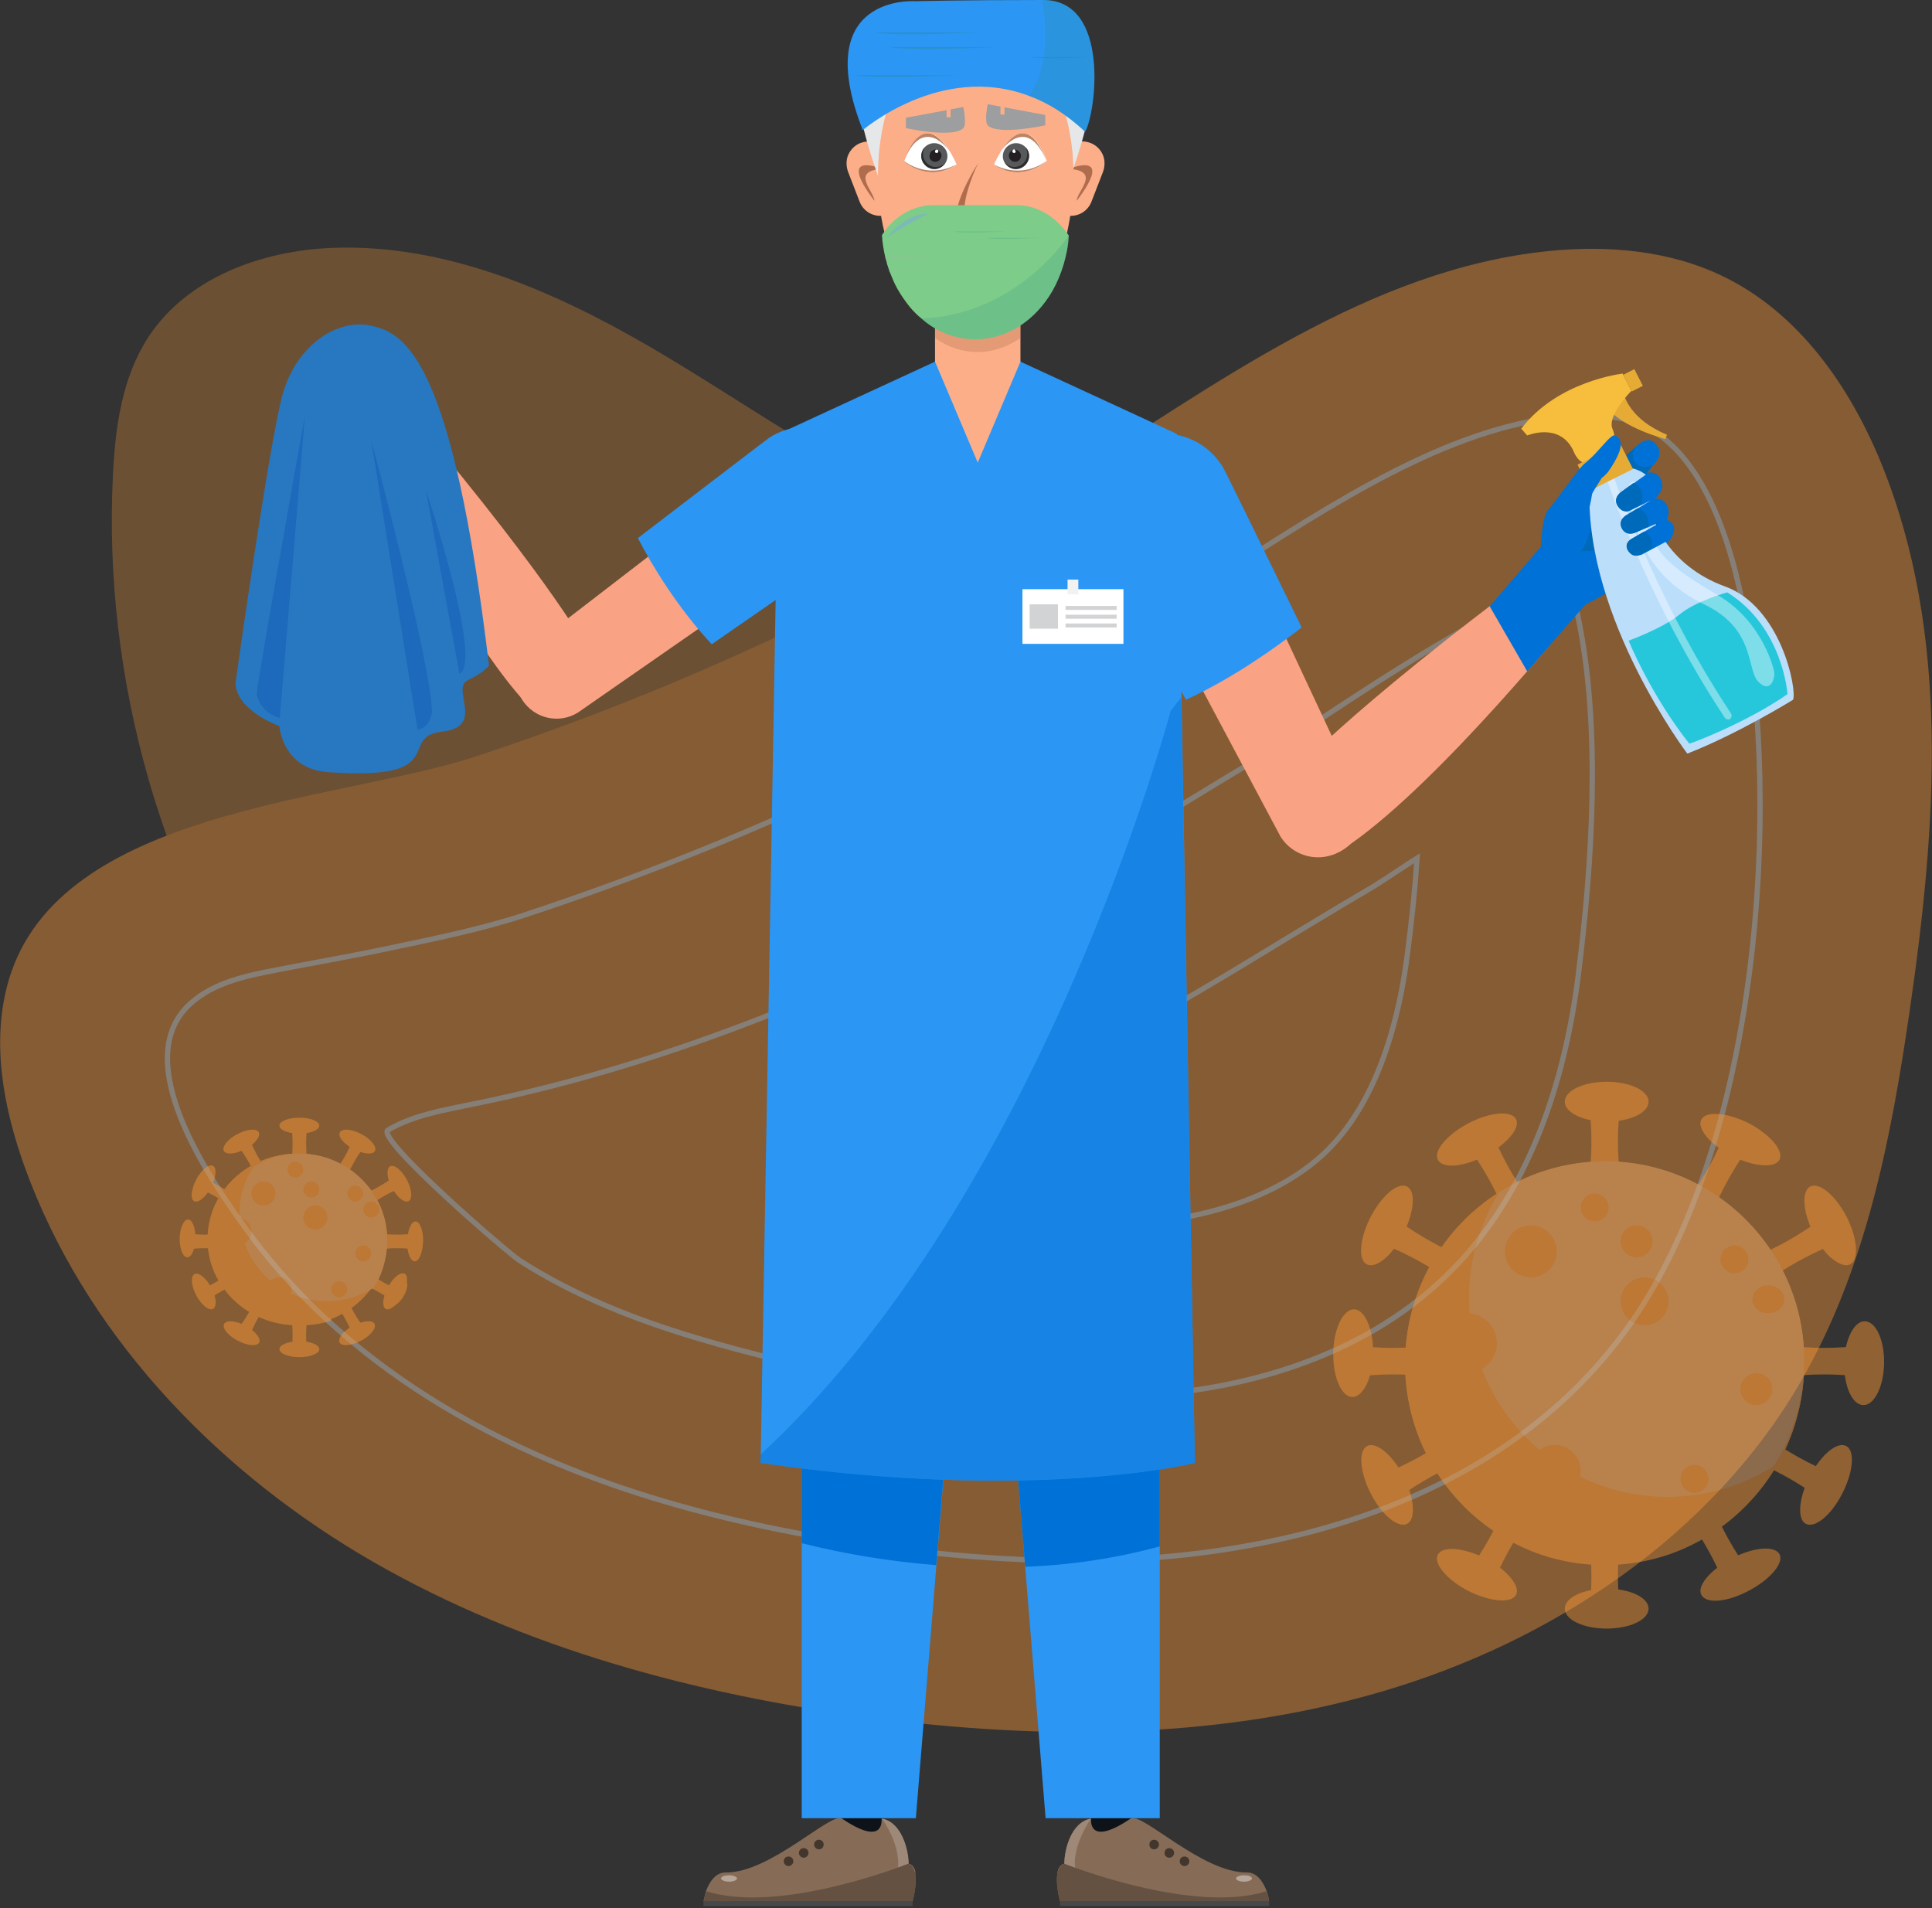 <?xml version="1.0" encoding="utf-8"?>
<!-- Generator: Adobe Illustrator 22.1.0, SVG Export Plug-In . SVG Version: 6.00 Build 0)  -->
<svg version="1.1" id="Layer_1" xmlns="http://www.w3.org/2000/svg" xmlns:xlink="http://www.w3.org/1999/xlink" x="0px" y="0px"
	 viewBox="0 0 484 478" style="enable-background:new 0 0 484 478;" xml:space="preserve">
<rect x="0" y="0" width="484" height="478" fill="#333333" stroke="none"/>
<style type="text/css">
	.st0{opacity:0.4;}
	.st1{opacity:0.7;fill:#FE9933;enable-background:new    ;}
	.st2{fill:#FF9835;}
	.st3{fill:none;stroke:#FFF0DE;stroke-width:1.33;}
	.st4{fill:#0E131A;}
	.st5{fill:#866C57;}
	.st6{fill:#9E8979;}
	.st7{fill:#474849;}
	.st8{fill:#655141;}
	.st9{fill:#43362C;}
	.st10{fill:#B6A79A;}
	.st11{fill:#2B96F4;}
	.st12{fill:#0071D6;}
	.st13{opacity:0.49;fill:#0071D6;enable-background:new    ;}
	.st14{fill:#FFFFFF;}
	.st15{fill:#D1D3D4;}
	.st16{fill:#F1F2F2;}
	.st17{fill:#FCAE88;}
	.st18{opacity:0.32;fill:#B06D4D;enable-background:new    ;}
	.st19{fill:#720711;}
	.st20{fill:#B06D4D;}
	.st21{fill:#E6E7E8;}
	.st22{fill:#9D9E9F;}
	.st23{opacity:0.3;fill:#B06D4D;enable-background:new    ;}
	.st24{fill:#7DCC89;}
	.st25{opacity:0.18;fill:#268B85;enable-background:new    ;}
	.st26{fill:#7DB9B6;}
	.st27{opacity:0.18;fill:#B5B6B6;enable-background:new    ;}
	.st28{opacity:0.34;fill:#268B85;enable-background:new    ;}
	.st29{opacity:0.19;fill:#268B85;enable-background:new    ;}
	.st30{fill:#BD8366;}
	.st31{fill:#58595B;}
	.st32{fill:#2C2D2E;}
	.st33{fill:#231F20;}
	.st34{fill:#FAA284;}
	.st35{fill:#006ABA;}
	.st36{fill:#BBDEFB;}
	.st37{fill:#E5AB35;}
	.st38{fill:#26C7DB;}
	.st39{fill:#F7BD3C;}
	.st40{opacity:0.4;fill:#FFFFFF;enable-background:new    ;}
	.st41{fill:#2778C1;}
	.st42{fill:#1D69BC;}
	.st43{opacity:0.45;}
	.st44{fill:#FE9933;}
	.st45{fill:#F9AF6B;}
</style>
<title>Group 38</title>
<desc>Created with Sketch.</desc>
<g id="Group-15" transform="translate(0, 62)">
	<g id="Group-23-Copy" class="st0">
		<g id="Group-12">
			<path id="Fill-1" class="st1" d="M28.3,56.8c0.6-12,2.3-24.3,8.9-34.4c9.7-14.8,28.3-21.6,46-22.3c28-1.1,55,10.5,79.3,24.6
				c24.2,14.1,47,30.9,72.8,42C282.6,87,335.7,86.4,387,90.4c16.9,1.3,34.9,3.6,48,14.4c10.9,9,16.9,22.9,19,36.8
				c5.7,36.8-13,74.4-41.3,98.6s-64.8,36.7-101.4,44c-40.7,8-83.1,10.1-123.4,0.2c-75.5-18.6-129.6-78-150.7-151.2
				C30.1,108.4,27,82.5,28.3,56.8"/>
			<g id="Group-5">
				<g id="Clip-4">
				</g>
				<path id="Fill-3" class="st2" d="M266.1,58.5c38.4-24.1,76.7-53,121.8-57.6c14.8-1.5,30.3-0.2,43.7,6.3
					c18.9,9.1,31.8,27.5,39.7,46.9c17.4,42.7,13.8,90.8,7.2,136.5c-4.7,32.5-11,65.5-27.6,93.9c-22.4,38.4-62.1,64.8-104.8,77.3
					s-88.3,12.1-132.4,5.9c-43.2-6.1-86.2-18.1-123.6-40.4c-37.4-22.4-69.1-56-83.9-96.9c-5.4-15-8.5-31.6-4-46.9
					c12.7-43,82.3-44.6,117-56C170.7,110.5,220.2,87.3,266.1,58.5"/>
			</g>
			<path id="Stroke-6" class="st3" d="M269.3,329c-15.7,0-32.7-1.3-50.6-3.8C175,319,139.8,307.6,111,290.3
				c-18.6-11.2-35.5-25.6-48.4-43.1c-9.6-13.1-31.4-44.1-14.3-58.3c5.1-4.3,11.9-6.1,18.4-7.4c10.1-2,20.1-3.7,30.1-5.8
				c12.4-2.6,24.1-5,34.7-8.5c54.9-18.1,107.5-42.8,156.2-73.4c5.8-3.7,11.6-7.4,17.3-11.1c29.7-19.2,57.8-37.4,86.2-40.3
				c2.2-0.2,4.4-0.3,6.5-0.3c5.8,0,10.7,0.9,14.2,2.6c16.5,8,23.1,34.1,25.7,50.5c8.5,52.7,1.7,134.5-32,178.3
				C373.9,314.9,319.3,329,269.3,329z"/>
			<path id="Stroke-8" class="st3" d="M270.5,288c-32.2-0.1-66.5-5.9-96.6-15c-15.3-4.6-30.3-10.6-43.7-19.2
				c-3.1-2-36.3-30.7-33-32.7c6.3-3.7,13.6-4.9,20.8-6.4c51.4-10.3,100-31.1,145.7-56.1c19.4-10.7,38.2-22.8,57.2-34
				c8.1-4.8,63.9-44.2,71.7-37.8c1.8,1.4,2.4,3.9,2.8,6.1c5.7,27.7,3.5,61.3,0,89.3c-3.4,27.3-12.6,55-32.1,74.4
				c-19.9,20-48.6,29.2-76.8,31C281.3,287.9,276,288,270.5,288z"/>
			<path id="Stroke-10" class="st3" d="M270,245c-22.5,0-47.6-3.4-72-9.7c27.6-10.3,56-23.4,85.6-39.5c13.5-7.3,26.4-15.2,38.9-22.8
				c6.8-4.1,13.2-8,19.7-11.8c2.3-1.3,5-3.1,10.3-6.6c0.9-0.6,1.7-1.1,2.5-1.6c-0.5,7.5-1.3,15.4-2.4,23.8
				c-1.9,15.3-6.9,36.3-20,49.3c-10.7,10.6-28.2,17.2-49.4,18.5c-4.1,0.3-8.5,0.4-13,0.4L270,245z"/>
		</g>
	</g>
	<path id="Path-7" class="st3" d="M0,0"/>
</g>
<g id="dis-29" transform="translate(59, 0)">
	<g id="doctor" transform="translate(117.04, 0)">
		<polygon id="Path" class="st4" points="108.1,465.7 109,444.3 97.4,444.3 96.5,465.7 		"/>
		<path id="Path_1_" class="st5" d="M141.9,476.3H89.5c0,0-1.2-4.4-0.6-7.2c0.2-1.1,0.7-1.9,1.7-2.2c0-3.4,1.6-10.4,6.7-11.3l0,0
			c0,0.2-0.9,7.3,9.9,0c2.7-1.8,18,13.7,29.2,13.5c2.6,0,4.1,2.6,4.9,4.7C141.6,474.6,141.8,475.5,141.9,476.3L141.9,476.3z"/>
		<path id="Path_2_" class="st6" d="M97.3,455.6c-0.2,0.2-5.9,8.3-3.5,14.5c-1.7,0-3.3-0.4-4.9-1c0.2-1.1,0.7-1.9,1.7-2.2
			C90.6,463.6,92.2,456.5,97.3,455.6L97.3,455.6z"/>
		<rect id="Rectangle" x="89.5" y="476.3" class="st7" width="52.4" height="1.2"/>
		<path id="Path_3_" class="st8" d="M141.9,476.3H89.5c0,0-2.3-8.5,1.1-9.4c0,0,32,12.8,50.6,6.9
			C141.5,474.6,141.8,475.5,141.9,476.3L141.9,476.3z"/>
		<path id="Path_4_" class="st9" d="M114.3,462.1c0,0.6-0.5,1.2-1.2,1.2s-1.2-0.5-1.2-1.2s0.5-1.2,1.2-1.2S114.3,461.5,114.3,462.1
			L114.3,462.1z"/>
		<path id="Path_5_" class="st9" d="M118.1,464.2c0,0.6-0.5,1.2-1.2,1.2s-1.2-0.5-1.2-1.2s0.5-1.2,1.2-1.2S118.1,463.6,118.1,464.2
			L118.1,464.2z"/>
		<path id="Path_6_" class="st9" d="M121.9,466.3c0,0.6-0.5,1.2-1.2,1.2c-0.6,0-1.2-0.5-1.2-1.2s0.5-1.2,1.2-1.2
			C121.4,465.1,121.9,465.6,121.9,466.3L121.9,466.3z"/>
		<path id="Path_7_" class="st10" d="M137.6,470.6c0,0.4-0.9,0.8-2,0.8s-2-0.4-2-0.8s0.9-0.8,2-0.8
			C136.7,469.8,137.6,470.1,137.6,470.6z"/>
		<polygon id="Path_8_" class="st4" points="34.1,465.7 33.2,444.3 44.8,444.3 45.7,465.7 		"/>
		<path id="Path_9_" class="st5" d="M0.2,476.3h52.4c0,0,1.2-4.4,0.6-7.2c-0.2-1.1-0.7-1.9-1.7-2.2c0-3.4-1.6-10.4-6.7-11.3l0,0
			c0,0.2,0.9,7.3-9.9,0c-2.7-1.8-18,13.7-29.2,13.5c-2.6,0-4.1,2.6-4.9,4.7C0.6,474.6,0.4,475.5,0.2,476.3L0.2,476.3z"/>
		<path id="Path_10_" class="st6" d="M44.9,455.6c0.2,0.2,5.9,8.3,3.5,14.5c1.7,0,3.3-0.4,4.9-1c-0.2-1.1-0.7-1.9-1.7-2.2
			C51.6,463.6,49.9,456.5,44.9,455.6L44.9,455.6z"/>
		<rect id="Rectangle_1_" x="0.2" y="476.3" class="st7" width="52.4" height="1.2"/>
		<path id="Path_11_" class="st8" d="M0.2,476.3h52.4c0,0,2.3-8.5-1.1-9.4c0,0-32,12.8-50.6,6.9C0.6,474.6,0.4,475.5,0.2,476.3
			L0.2,476.3z"/>
		<path id="Path_12_" class="st9" d="M27.9,462.1c0,0.6,0.5,1.2,1.2,1.2s1.2-0.5,1.2-1.2s-0.5-1.2-1.2-1.2S27.9,461.5,27.9,462.1z"
			/>
		<path id="Path_13_" class="st9" d="M24.1,464.2c0,0.6,0.5,1.2,1.2,1.2c0.6,0,1.2-0.5,1.2-1.2S26,463,25.3,463
			c-0.3,0-0.6,0.1-0.8,0.3C24.2,463.6,24.1,463.9,24.1,464.2L24.1,464.2z"/>
		<path id="Path_14_" class="st9" d="M20.3,466.3c0,0.6,0.5,1.2,1.2,1.2c0.6,0,1.2-0.5,1.2-1.2s-0.5-1.2-1.2-1.2
			C20.8,465.1,20.3,465.6,20.3,466.3L20.3,466.3z"/>
		<path id="Path_15_" class="st10" d="M4.6,470.6c0,0.4,0.9,0.8,2,0.8s2-0.4,2-0.8s-0.9-0.8-2-0.8S4.6,470.1,4.6,470.6z"/>
		<polygon id="Path_16_" class="st11" points="85.9,455.5 114.5,455.5 114.5,238.8 95.5,238.7 95.5,238.6 41.7,238.6 41.7,238.7 
			24.8,238.8 24.8,455.5 53.4,455.5 67.5,281.8 71.8,281.8 		"/>
		<path id="Path_17_" class="st12" d="M114.5,238.8v148.6c-11,3-22.3,4.7-33.7,5.1l-9-110.7h-4.3l-9,110.3
			c-11.4-0.9-22.6-2.7-33.7-5.5V238.8l16.9-0.1v-0.1h53.8v0.1L114.5,238.8z"/>
		<path id="Path_18_" class="st11" d="M118.8,108.7L79.6,90.6H58.2L19,108.7l-4.5,257.8c68.7,10,108.8,0,108.8,0L118.8,108.7z"/>
		<path id="Path_19_" class="st13" d="M123.3,366.5c0,0-40.1,10-108.8,0v-2.1c70.7-65.3,102.7-186.2,102.7-186.2s1.1-1.5,2.7-3.5
			L123.3,366.5z"/>
		<rect id="Rectangle_2_" x="80.1" y="147.6" class="st14" width="25.3" height="13.7"/>
		<rect id="Rectangle_3_" x="81.9" y="151.4" class="st15" width="7.1" height="6.1"/>
		<rect id="Rectangle_4_" x="90.9" y="151.8" class="st15" width="12.8" height="1"/>
		<rect id="Rectangle_5_" x="90.9" y="154" class="st15" width="12.8" height="1"/>
		<rect id="Rectangle_6_" x="90.9" y="156.2" class="st15" width="12.8" height="1"/>
		<rect id="Rectangle_7_" x="91.4" y="145.2" class="st16" width="2.7" height="3.7"/>
		<polygon id="Path_20_" class="st17" points="58.2,90.6 79.6,90.6 68.9,115.9 		"/>
		<rect id="Rectangle_8_" x="58.2" y="73.8" class="st17" width="21.4" height="16.9"/>
		<path id="Path_21_" class="st18" d="M79.6,73.8v10.9c-3.3,2.2-6.9,3.5-10.7,3.5c-3.8,0-7.4-1.2-10.7-3.5V73.8H79.6z"/>
		<path id="Path_22_" class="st19" d="M68.3,73.7c-5.3,0-9.6-4.3-9.6-9.6h19.2C77.9,69.4,73.6,73.7,68.3,73.7L68.3,73.7z"/>
		<path id="Path_23_" class="st16" d="M77.9,64.1c0,0-1.2,2.4-1.9,2.8c-3.3,1.8-11.8,1.7-15.2,0c-0.8-0.4-2.1-2.8-2.1-2.8H77.9z"/>
		<path id="Path_24_" class="st17" d="M39.3,50.5c1.1,2.9,4.3,4.3,7.2,3.2l0,0c1.4-0.5,2.5-1.6,3.1-2.9c0.6-1.3,0.6-2.9,0.1-4.3
			L46.8,39c-0.5-1.4-1.6-2.5-2.9-3.1c-1.3-0.6-2.9-0.6-4.3-0.1l0,0c-1.4,0.5-2.5,1.6-3.1,2.9c-0.6,1.3-0.6,2.9-0.1,4.3L39.3,50.5z"
			/>
		<path id="Path_25_" class="st20" d="M44.9,42.3c0,0-11.7-4.9-1.9,8C43,47.9,36.9,42.9,44.9,42.3z"/>
		<path id="Path_26_" class="st17" d="M97.4,50.5c-1.1,2.9-4.3,4.3-7.2,3.2l0,0c-2.9-1.1-4.3-4.3-3.2-7.2l2.9-7.5
			c1.1-2.9,4.3-4.3,7.2-3.2l0,0c1.4,0.5,2.5,1.6,3.1,2.9c0.6,1.3,0.6,2.9,0.1,4.3L97.4,50.5z"/>
		<path id="Path_27_" class="st20" d="M91.8,42.3c0,0,11.7-4.9,1.9,8C93.7,47.9,99.9,42.9,91.8,42.3z"/>
		<path id="Path_28_" class="st21" d="M52.3,10.9c0,0-11.2,1.5-12.9,4.4c-3.8,6.3,4.6,29,4.6,29L52.3,10.9z"/>
		<path id="Path_29_" class="st21" d="M92.8,42.4c0,0,7-19.7,4.5-25.7c-2.1-5-17.8-12.2-17.8-12.2l-8.3,11L92.8,42.4z"/>
		<path id="Path_30_" class="st17" d="M43.9,44.2c0,4.7,0.5,9.4,1.6,13.9l0,0c0.2,1,0.5,2.1,0.8,3.1c0.2,0.8,0.5,1.7,0.8,2.5
			c4.2,12.1,12.2,20.2,21.3,20.2c9,0,16.8-7.9,21.1-19.6c0.4-1,0.7-2,1-3.1c0.3-1,0.6-2,0.8-3l0,0c1-4.6,1.6-9.2,1.6-13.9
			c0-1.8-0.1-3.5-0.2-5.3c0-0.1,0-0.2,0-0.2c-1.8-19.4-12-34.2-24.3-34.2S45.7,19.5,44.1,39C44,40.7,43.9,42.4,43.9,44.2z"/>
		<path id="Path_31_" class="st15" d="M89.1,65.2c-4.3,11.2-12,18.7-20.7,18.7c-8.9,0-16.7-7.8-21-19.3
			C55.6,61.8,71.3,58.6,89.1,65.2z"/>
		<path id="Path_32_" class="st22" d="M61.1,27.6v1.8h1v-2l3.2-0.6c0,0,0.9,4.3,0,5.3c-2.6,2.6-14.4,0-14.4,0v-2.6L61.1,27.6z"/>
		<path id="Path_33_" class="st22" d="M75.6,26.9v1.8h-1v-2l-3.2-0.6c0,0-0.9,4.3,0,5.3c2.6,2.6,14.4,0,14.4,0v-2.6L75.6,26.9z"/>
		<path id="Path_34_" class="st17" d="M69,40.9c0,0,1.5,10.3,2.5,17.6C55.1,62.3,68.7,41.3,69,40.9L69,40.9z"/>
		<path id="Path_35_" class="st20" d="M71.5,58.5c-16.4,3.8-2.8-17.2-2.5-17.6C68.8,41.3,59.8,59.6,71.5,58.5z"/>
		<path id="Path_36_" class="st15" d="M86.7,15.4c-0.7,0.5-2.6,0.9-5.1,1.2h-0.3c-3.5,0.4-8.3,0.5-13,0.5H68c-5.3,0-10.5,0-13.9-0.1
			h-0.3c-2.2-0.1-3.5-0.1-3.5-0.1l-4-4.8c0,0-2.9-12.8,12.5-10.9c0.8,0.1,1.5,0.2,2.3,0.2l1,0.1c4.4,0.4,8.6,0.7,12.5,1l0.9,0.1
			C79.4,3,82.9,3.4,86,4.2l0.4,0.1c3.2,0.9,5.7,2.2,7.4,4.3C96,11.4,90.4,12.7,86.7,15.4z"/>
		<path id="Path_37_" class="st22" d="M86.3,4.3c-0.3,0.2-0.5,0.4-0.7,0.6c-3.5,3-4,8.4-4,11.7h-0.3c0-3.3,0.5-8.8,4.1-11.9
			c0.2-0.2,0.4-0.3,0.6-0.4L86.3,4.3z"/>
		<path id="Path_38_" class="st22" d="M75.4,2.5C73,3.2,71.2,4.4,69.9,6c-2.4,3.3-2.2,7.8-1.6,11.1H68c-0.6-3.3-0.8-7.9,1.7-11.2
			c1.2-1.6,3-2.8,4.9-3.4L75.4,2.5z"/>
		<path id="Path_39_" class="st22" d="M62,1.4c-2.9,0.6-5.1,1.8-6.5,3.7C52.8,8.7,53.3,13.8,54,17h-0.3c-0.7-3.3-1.2-8.4,1.5-12
			c1.3-1.8,3.2-3,5.8-3.6L62,1.4z"/>
		<path id="Path_40_" class="st23" d="M91.2,58.2c-0.2,1-0.5,2.1-0.8,3c-0.3,1.1-0.6,2.1-1,3.1c-4.2,11.7-12.1,19.6-21,19.6
			c-1.4,0-2.7-0.2-4-0.5C85.3,81,91.1,58.9,91.2,58.2z"/>
		<path id="Path_41_" class="st17" d="M91.2,58.1L91.2,58.1C91.2,58.2,91.2,58.2,91.2,58.1z"/>
		<path id="Path_42_" class="st24" d="M91.7,59c-0.1,2.5-0.6,4.9-1.3,7.3c-0.7,2.3-1.6,4.5-2.8,6.6C83.4,80.2,76.3,85,68.3,85
			c-1,0-1.9-0.1-2.9-0.2l0,0c-3.9-0.6-7.6-2.3-10.6-5c-1.1-0.9-2.1-1.9-3-3c-1.1-1.4-2.1-2.8-3-4.4c-0.8-1.4-1.4-2.9-2-4.4
			c0-0.1-0.1-0.2-0.1-0.3c-0.2-0.5-0.3-1-0.5-1.5c-0.1-0.4-0.2-0.8-0.3-1.2c-0.1-0.2-0.1-0.5-0.2-0.7c-0.4-1.8-0.7-3.6-0.8-5.4
			c0.4-0.6,0.8-1.1,1.2-1.7c3-3.6,7.2-5.8,11.7-5.8h20.8C83.9,51.4,88.6,54.4,91.7,59z"/>
		<path id="Path_43_" class="st25" d="M91.7,59c-0.1,2.5-0.6,4.9-1.3,7.3c-0.7,2.3-1.6,4.5-2.8,6.6C83.4,80.2,76.3,85,68.3,85
			c-1,0-1.9-0.1-2.9-0.2l0,0c-3.9-0.6-7.6-2.3-10.6-5C78.8,78.9,91.7,59,91.7,59z"/>
		<path id="Path_44_" class="st26" d="M46.1,59.5c0,0,5.2-6.5,10.3-5.8C53.6,54.6,46.1,59.5,46.1,59.5z"/>
		<path id="Path_45_" class="st25" d="M63.2,58C63,57.9,76,58,76,58S64.3,58.6,63.2,58z"/>
		<path id="Path_46_" class="st25" d="M71.4,59.6c-0.2-0.1,12.8,0,12.8,0S72.5,60.2,71.4,59.6z"/>
		<path id="Path_47_" class="st27" d="M63.2,64.4c0,0-8.9,0.5-17.4,0.6c-0.1-0.2-0.1-0.5-0.2-0.7C54.2,64.4,63.2,64.4,63.2,64.4z"/>
		<path id="Path_48_" class="st27" d="M52.8,67.8c0,0-2.6,0.1-6.1,0.3c0-0.1-0.1-0.2-0.1-0.3H52.8z"/>
		<path id="Path_49_" class="st11" d="M95.8,33c-4.7-4.4-9.4-7.3-14.1-9c-22-8.3-41.6,8.6-41.6,8.6C26.7-1.6,53.2,0.3,53.2,0.3
			S64.8,0,85,0h0.3C102.2,0,98.5,28.4,95.8,33z"/>
		<path id="Path_50_" class="st28" d="M43,8.1h26.4C69.4,8.1,48.6,9.2,43,8.1z"/>
		<path id="Path_51_" class="st28" d="M46.9,11.8h26.4C73.3,11.8,52.4,12.9,46.9,11.8z"/>
		<path id="Path_52_" class="st28" d="M38,18.8h26.4C64.4,18.8,43.5,19.9,38,18.8z"/>
		<path id="Path_53_" class="st28" d="M81.9,14.3h14.6C96.5,14.3,85,14.9,81.9,14.3z"/>
		<path id="Path_54_" class="st29" d="M95.8,33c-4.7-4.4-9.4-7.3-14.1-9c5-6.9,4.6-16.8,3.3-24h0.3C102.2,0,98.5,28.4,95.8,33z"/>
		<path id="Path_55_" class="st14" d="M73,41.2c0,0,7-17,13.2-0.9C83.6,42.7,78,44.9,73,41.2z"/>
		<path id="Path_56_" class="st30" d="M86.1,40.3c-4.9-11.7-11.2-2.7-11.2-2.7C77.4,33.7,81.9,29.4,86.1,40.3z"/>
		<path id="Path_57_" class="st30" d="M86.1,40.3c-2.5,2.4-8.1,4.6-13.1,0.9C77.1,43.5,82.3,43.2,86.1,40.3L86.1,40.3z"/>
		<path id="Path_58_" class="st31" d="M81.7,39.6c-0.2,1.3-1.2,2.4-2.5,2.7s-2.6-0.2-3.4-1.3s-0.8-2.5-0.1-3.6s2-1.7,3.3-1.5
			C80.8,36.2,82,37.8,81.7,39.6L81.7,39.6z"/>
		<path id="Path_59_" class="st32" d="M80.9,36.9c0.8,1.5,0.4,3.3-0.9,4.3c-1.4,1-3.2,0.8-4.3-0.5c0.6,1.1,1.8,1.7,3,1.6
			s2.3-0.9,2.8-2S81.8,37.8,80.9,36.9L80.9,36.9z"/>
		<path id="Path_60_" class="st33" d="M79.7,39.3c-0.1,0.8-0.9,1.4-1.7,1.2c-0.8-0.1-1.4-0.9-1.3-1.7s0.9-1.4,1.7-1.3
			c0.4,0.1,0.8,0.3,1,0.6C79.7,38.5,79.8,38.9,79.7,39.3L79.7,39.3z"/>
		<path id="Path_61_" class="st14" d="M78.4,38c0,0.1-0.1,0.3-0.3,0.3c-0.1,0.1-0.3,0-0.4-0.1s-0.2-0.2-0.1-0.4
			c0-0.1,0.1-0.2,0.2-0.3s0.2-0.1,0.3-0.1C78.2,37.6,78.4,37.8,78.4,38L78.4,38z"/>
		<path id="Path_62_" class="st14" d="M63.6,41.2c0,0-7-17-13.1-0.9C52.9,42.7,58.6,44.9,63.6,41.2z"/>
		<path id="Path_63_" class="st30" d="M50.4,40.3c4.9-11.7,11.2-2.7,11.2-2.7l0,0C59.1,33.7,54.6,29.4,50.4,40.3z"/>
		<path id="Path_64_" class="st30" d="M50.4,40.3c2.5,2.4,8.1,4.6,13.1,0.9C59.4,43.5,54.3,43.2,50.4,40.3z"/>
		<path id="Path_65_" class="st31" d="M54.8,39.6c0.2,1.3,1.2,2.4,2.5,2.7s2.6-0.2,3.4-1.3c0.8-1.1,0.8-2.5,0.1-3.6s-2-1.7-3.3-1.5
			C55.7,36.2,54.5,37.8,54.8,39.6z"/>
		<path id="Path_66_" class="st32" d="M55.6,36.9c-0.8,1.5-0.4,3.3,0.9,4.3c1.4,1,3.2,0.8,4.3-0.5c-0.6,1.1-1.8,1.7-3,1.6
			c-1.2-0.1-2.3-0.9-2.8-2S54.8,37.8,55.6,36.9L55.6,36.9z"/>
		<path id="Path_67_" class="st33" d="M56.8,39.3c0.1,0.8,0.9,1.4,1.7,1.2c0.8-0.1,1.4-0.9,1.3-1.7c-0.1-0.8-0.9-1.4-1.7-1.3
			c-0.4,0.1-0.8,0.3-1,0.6C56.9,38.5,56.8,38.9,56.8,39.3z"/>
		<path id="Path_68_" class="st14" d="M58.2,38c0,0.2,0.2,0.4,0.5,0.3c0.2,0,0.4-0.2,0.3-0.5c0-0.2-0.2-0.4-0.5-0.3
			C58.3,37.6,58.1,37.8,58.2,38L58.2,38z"/>
	</g>
	<path id="Path_69_" class="st34" d="M222.6,136c-2.4-4.1-2.5-9.2-0.1-13.3c2.3-4.1,6.7-6.7,11.5-6.7c4.7,0,9.2,2.5,11.6,6.5
		c0.6,1,35.5,75.7,35.5,75.7c2.8,5.3,1,11.9-4.2,15s-11.9,1.5-15.1-3.6L222.6,136z"/>
	<path id="Path_70_" class="st34" d="M278.7,212c-4.8,3.9-11.7,3.2-15.7-1.5s-3.3-12,1.3-16l0,0c0,0,12.8-15.2,62.7-52.3l9.2,11
		c0,0-33.7,42-56.8,58.2C279.3,211.5,278.7,212,278.7,212z"/>
	<path id="Path_71_" class="st11" d="M238.1,175.3l-20.6-37.4c-5.2-8.7-2.8-20.4,5.4-26.1s19.2-3.4,24.5,5.3
		c0.4,0.6,9.6,19.4,19.7,40.1C260.6,162.2,249.9,169.9,238.1,175.3z"/>
	<path id="Path_72_" class="st12" d="M326.9,142.9c0,0-0.3-11.7,1.8-15c3.7-4.2,14.9-9.5,14.9-9.5l0.1-0.1l7.4-6.6
		c0,0,2.5-2.6,4.5-0.5c2.1,2.2,0.3,4.4,0.3,4.4l-2.3,2.9c0,0,1.9-0.7,3.1,1.2c1.8,2.9-1.5,5.2-1.5,5.2s2.2-0.4,3.2,1.6
		c0.6,1.1,0.5,2.5-0.1,3.6c0,0,1.5,0.6,1.8,1.7c0.5,1.8-2,5.1-2,5.1s-7.8,8.5-19.8,14.5C338.3,151.4,326.1,156.7,326.9,142.9z"/>
	<path id="Path_73_" class="st35" d="M343.8,118.2c0,0-0.9,1.1-1.5,1.5l-2.4,3.9c0,0,0.9,10.5-3.1,14.6c0,0,9.5-1.5,14.3,4
		c0,0,5.7-3.9,7.4-6.5l-6.4,3.3c0,0-1.8,1.1-3.1-0.9c-1.3-2,1-3.1,1-3.1l8.5-4.8l-7.6,3.3c0,0-2.4,1.2-3.5-1.2
		c-0.9-2.1,1.3-3.2,1.3-3.2l6.5-4l-5.9,2.9c0,0-1.7,0.8-3-1.3s0.9-3.5,0.9-3.5l6.3-4.6l1.4-2c0,0-2.2,1.1-4-0.5
		c-1.7-1.6-0.2-4.1-0.2-4.1L343.8,118.2z"/>
	<path id="Path_74_" class="st36" d="M349.8,117.3c0,0,6.4,1.2,4.9,6.6c-1.4,5.4,4.3,17.9,18.4,23s18.1,25.8,17.1,28.4
		c0,0-13.7,8.5-26.5,13.5c0,0-25.5-33.7-24.5-66.1C339.2,122.7,343.8,119.1,349.8,117.3z"/>
	
		<rect id="Rectangle_9_" x="348.6" y="93" transform="matrix(0.891 -0.454 0.454 0.891 -5.153 169.282)" class="st37" width="3.1" height="4.7"/>
	<path id="Path_75_" class="st38" d="M388.8,173.9c0,0-1.1-16.8-15.1-25.5c0,0-7.9,2.2-11.9,5.5c-4,3.4-12.8,6.6-12.8,6.6
		s5.4,13.4,15.2,25.8C364.3,186.4,378.3,181.2,388.8,173.9z"/>
	<g id="Group" transform="translate(342.304, 115.824)" class="st0">
		<path id="Path_76_" class="st14" d="M32,64.4C32,64.4,32.1,64.4,32,64.4c0.5-0.4,0.6-1,0.4-1.4C12.4,32.9,2.1,1.1,2,0.8
			C1.8,0.3,1.3,0,0.8,0.1S0,0.8,0.2,1.3C0.3,1.6,10.7,33.7,30.8,64C31.1,64.4,31.6,64.5,32,64.4z"/>
	</g>
	<path id="Path_77_" class="st37" d="M347.9,99c0,0,1.4,6.1,10.7,9.9l-0.4,1.1c0,0-11.4-3-14.7-8.2L347.9,99z"/>
	<path id="Path_78_" class="st39" d="M345.5,112.5c0,0,0.7-2-0.6-5.2c-1.2-3.3,4.8-9.4,4.8-9.4l-2.2-4.3c0,0-16.3,1.8-25.4,13.8
		l1.5,1.7c0,0,8-3.4,11.5,3.7c0,0,1.2,3.5,3.5,3.2L345.5,112.5z"/>
	<polygon id="Path_79_" class="st37" points="350.1,117.5 346.8,111 336.2,116.4 339.3,122.9 	"/>
	<path id="Path_80_" class="st40" d="M385.4,168c0,0-2.6-12.1-13.9-18.8c-11.3-6.8-18.6-10.9-19.3-25.5c0,0,0-3-1.9-3
		c-1.9-0.1-1.5,3.2-0.7,6.4s2.3,16.6,18.3,24.3c12.8,6.1,10.6,16,13.5,19.3C384.6,174.1,385.9,169.6,385.4,168z"/>
	<path id="Path_81_" class="st12" d="M348.9,138c-1.3-2,1-3.1,1-3.1l8.1-4.6l-7.2,3.1c0,0-2.4,1.2-3.5-1.2c-0.9-2.1,1.3-3.2,1.3-3.2
		l6.1-3.7l-5.5,2.7c0,0-1.7,0.8-3-1.3c-1.2-2.1,1.1-3.5,1.1-3.5l6.6-4.7c0.4-0.1,2-0.4,3,1.3c1.8,2.9-1.5,5.2-1.5,5.2
		s2.2-0.4,3.2,1.6c0.6,1.1,0.5,2.5-0.1,3.6c0,0,1.5,0.6,1.8,1.7c0.3,0.9-0.2,2.2-0.8,3.2l-7.3,3.9C352,138.9,350.2,140,348.9,138z"
		/>
	<path id="Path_82_" class="st12" d="M351,116.1c-1.2-1.1-0.8-2.9-0.5-3.9l0.7-0.6c0,0,2.5-2.6,4.5-0.5c2.1,2.2,0.3,4.4,0.3,4.4
		l-0.7,0.9C354.3,116.7,352.2,117.3,351,116.1z"/>
	<path id="Path_83_" class="st35" d="M353.9,132l-3.2,1.4c0,0-2.4,1.2-3.5-1.2c-0.9-2.1,1.3-3.2,1.3-3.2l2.8-1.7
		C354.2,128.5,354.1,131,353.9,132z"/>
	<path id="Path_84_" class="st35" d="M348.9,138c-1.3-2,1-3.1,1-3.1l2.9-1.7c2.4,0.9,2.2,3.2,2,4.2l-2.8,1.5
		C352,138.9,350.2,140,348.9,138z"/>
	<path id="Path_85_" class="st35" d="M352.2,126.4l-3,1.5c0,0-1.7,0.8-3-1.3c-1.2-2.1,1.1-3.5,1.1-3.5l2.9-2.1
		C353.3,122.4,352.4,125.6,352.2,126.4z"/>
	<path id="Path_86_" class="st12" d="M342.3,119.7c0,0-2.2,3.4-2.4,3.9c-0.2,0.5-0.6,5.3-2.5,7.3s-7.5,3.6-8.6-3
		c0.1-0.1,0.1-0.2,0.2-0.3c2.4-2.9,7.5-10.3,8.9-11.4c3.5-2.7,6.7-7.8,7.8-7.1c1,0.7,3.2,1.9-1.9,9.2l0,0l-0.1,0.1
		C343.7,118.4,342.7,119.5,342.3,119.7z"/>
	<path id="Path_87_" class="st34" d="M147.4,135.7c5.6-3.5,7.3-10.9,3.8-16.5s-10.9-7.3-16.5-3.8C133.8,116,75,161.3,75,161.3
		c-4.7,3-6.2,9.2-3.2,14c3,4.7,9.2,6.2,14,3.2L147.4,135.7z"/>
	<path id="Path_88_" class="st34" d="M72.3,175.8c3.4,4.4,9.7,5.2,14.1,1.9c4.4-3.4,5.4-9.7,2.2-14.3l0,0c0,0-8.1-16-44.2-58.9
		L34,112.3c0,0,20.9,43.8,37.8,62.8C71.9,175.2,72.3,175.8,72.3,175.8z"/>
	<path id="Path_89_" class="st11" d="M119.3,161.4l32.8-22.7c8-5.1,10.5-15.7,5.4-23.7s-15.7-10.5-23.7-5.4
		c-0.6,0.4-16,12.2-33,25.2C104.3,141.6,110.8,152.3,119.3,161.4z"/>
	<path id="Path_90_" class="st41" d="M0,171.1c0,0,8.4-60.1,11.8-72.3S25.4,79.7,34,81.6s20.3,8.3,29.5,85.1c0,0-0.9,1.6-5.3,3.7
		s4.6,11.7-6.5,12.9s2.3,12.2-27.5,10.2C11.7,193.2,11,181.9,11,181.9S0.2,178.1,0,171.1z"/>
	<path id="Path_91_" class="st42" d="M11.1,179.9l6.3-75.9c0,0-12.4,69.3-12.1,70C5.5,174.6,6.2,178.4,11.1,179.9z"/>
	<path id="Path_92_" class="st42" d="M56.1,168.8l-8.4-46C47.7,122.7,62.2,166.2,56.1,168.8z"/>
	<path id="Path_93_" class="st42" d="M45.6,182.8L34,110.3c0,0,15.4,57.3,15.2,68.3C49.1,178.6,48.9,182.3,45.6,182.8z"/>
	<path id="Path_94_" class="st12" d="M327,137l-12.8,14.9l9.4,16.3c0,0,12.6-14.6,14.6-16.7c2-2.1-3.8-12.2-3.8-12.2l-2.5-3L327,137
		z"/>
</g>
<g id="Group-102-Copy-5" transform="translate(334, 271)" class="st43">
	<path id="Fill-1_1_" class="st44" d="M64,25h8c-0.9-6.7-0.9-13.3,0-20h-8C64.9,11.7,64.9,18.3,64,25"/>
	<path id="Fill-3_1_" class="st44" d="M43.1,33l5.9-3.6c-3.7-5.1-6.7-10.5-9.1-16.4L34,16.6C37.7,21.7,40.7,27.1,43.1,33"/>
	<path id="Fill-5" class="st44" d="M29.4,50l3.6-5.9c-5.9-2.4-11.3-5.4-16.4-9.1L13,40.9C18.9,43.3,24.3,46.3,29.4,50"/>
	<path id="Fill-7" class="st44" d="M25,74v-8c-6.7,0.9-13.3,0.9-20,0v8C11.7,73.1,18.3,73.1,25,74"/>
	<path id="Fill-9" class="st44" d="M33,94.9L29.4,89c-5.1,3.7-10.6,6.7-16.4,9.1l3.6,5.9C21.7,100.3,27.1,97.3,33,94.9"/>
	<path id="Fill-11" class="st44" d="M49,109.6l-5.9-3.6c-2.4,5.9-5.4,11.3-9.1,16.4l5.9,3.6C42.3,120.1,45.3,114.7,49,109.6"/>
	<path id="Fill-13" class="st44" d="M72,114h-8c0.9,6.7,0.9,13.3,0,20h8C71.1,127.3,71.1,120.7,72,114"/>
	<path id="Fill-15" class="st44" d="M94.9,106l-5.9,3.6c3.7,5.1,6.7,10.6,9.1,16.4l5.9-3.6C100.3,117.3,97.3,111.9,94.9,106"/>
	<path id="Fill-17" class="st44" d="M108.6,89l-3.6,5.9c5.9,2.4,11.3,5.4,16.4,9.1l3.6-5.9C119.1,95.7,113.7,92.7,108.6,89"/>
	<path id="Fill-19" class="st44" d="M113,66v8c6.7-0.9,13.3-0.9,20,0v-8C126.3,66.9,119.7,66.9,113,66"/>
	<path id="Fill-21" class="st44" d="M105,44.1l3.6,5.9c5.1-3.7,10.6-6.7,16.4-9.1l-3.6-5.9C116.3,38.7,110.9,41.7,105,44.1"/>
	<path id="Fill-23" class="st44" d="M89,29.4l5.9,3.6c2.4-5.9,5.4-11.3,9.1-16.4L98.1,13C95.7,18.9,92.7,24.3,89,29.4"/>
	<path id="Fill-25" class="st44" d="M118,70.5c0,27.9-22.4,50.5-50,50.5S18,98.4,18,70.5S40.4,20,68,20S118,42.6,118,70.5"/>
	<path id="Fill-27" class="st44" d="M118,70.5c0,6.1-1.1,11.9-3,17.3c-1.2,3.4-2.8,6.7-4.7,9.7c-6.1,9.8-15.6,17.4-26.7,21.1
		c-4.9,1.6-10.1,2.5-15.6,2.5c-27.6,0-50-22.6-50-50.5c0-5.5,0.9-10.8,2.5-15.7c3.6-11.2,11.1-20.7,20.8-27c3-1.9,6.2-3.5,9.6-4.8
		c5.3-2,11.1-3,17.1-3C95.6,20,118,42.6,118,70.5"/>
	<path id="Fill-29" class="st44" d="M89,100.7c0,5.5-0.9,10.8-2.5,15.8c-5,1.6-10.3,2.5-15.8,2.5C42.7,119,20,96.3,20,68.3
		c0-5.5,0.9-10.8,2.5-15.8c5-1.6,10.3-2.5,15.8-2.5C66.3,50,89,72.7,89,100.7"/>
	<path id="Fill-31" class="st45" d="M118,69.8c0,6-1.1,11.7-3,17c-1.2,3.4-2.8,6.6-4.7,9.5c-7.7,4.9-16.8,7.7-26.6,7.7
		C56.3,104,34,81.7,34,54.2c0-9.8,2.8-18.9,7.7-26.6c3-1.9,6.2-3.5,9.5-4.7c5.3-1.9,11-3,17-3C95.7,20,118,42.3,118,69.8"/>
	<path id="Fill-33" class="st44" d="M80,40c0,2.2-1.8,4-4,4s-4-1.8-4-4s1.8-4,4-4S80,37.8,80,40"/>
	<path id="Fill-35" class="st44" d="M110,77c0,2.2-1.8,4-4,4s-4-1.8-4-4s1.8-4,4-4S110,74.8,110,77"/>
	<path id="Fill-37" class="st44" d="M41,65.5c0,4.1-3.4,7.5-7.5,7.5S26,69.6,26,65.5s3.4-7.5,7.5-7.5S41,61.4,41,65.5"/>
	<path id="Fill-39" class="st44" d="M84,55c0,3.3-2.7,6-6,6s-6-2.7-6-6s2.7-6,6-6S84,51.7,84,55"/>
	<path id="Fill-41" class="st44" d="M94,99.5c0,1.9-1.6,3.5-3.5,3.5s-3.5-1.6-3.5-3.5s1.6-3.5,3.5-3.5S94,97.6,94,99.5"/>
	<path id="Fill-43" class="st44" d="M56,42.5c0,3.6-2.9,6.5-6.5,6.5S43,46.1,43,42.5s2.9-6.5,6.5-6.5S56,38.9,56,42.5"/>
	<path id="Fill-45" class="st44" d="M69,31.5c0,1.9-1.6,3.5-3.5,3.5S62,33.4,62,31.5c0-1.9,1.6-3.5,3.5-3.5S69,29.6,69,31.5"/>
	<path id="Fill-47" class="st44" d="M104,44.5c0,1.9-1.6,3.5-3.5,3.5S97,46.4,97,44.5s1.6-3.5,3.5-3.5S104,42.6,104,44.5"/>
	<path id="Fill-49" class="st44" d="M62,97.5c0,3.6-2.9,6.5-6.5,6.5s-6.5-2.9-6.5-6.5s2.9-6.5,6.5-6.5S62,93.9,62,97.5"/>
	<path id="Fill-51" class="st44" d="M113,54.5c0,1.9-1.8,3.5-4,3.5s-4-1.6-4-3.5s1.8-3.5,4-3.5S113,52.6,113,54.5"/>
	<path id="Fill-53" class="st44" d="M79,5c0,2.8-4.7,5-10.5,5S58,7.8,58,5s4.7-5,10.5-5S79,2.2,79,5"/>
	<path id="Fill-55" class="st44" d="M74,3.5C74,4.3,71.1,5,67.5,5S61,4.3,61,3.5S63.9,2,67.5,2S74,2.7,74,3.5"/>
	<path id="Fill-57" class="st44" d="M79,132c0,2.8-4.7,5-10.5,5S58,134.8,58,132s4.7-5,10.5-5S79,129.2,79,132"/>
	<path id="Fill-59" class="st44" d="M74,133.5c0,0.8-2.9,1.5-6.5,1.5s-6.5-0.7-6.5-1.5s2.9-1.5,6.5-1.5S74,132.7,74,133.5"/>
	<path id="Fill-61" class="st44" d="M111.7,19.7c-1.4,2.1-6.8,1.5-12.2-1.3c-5.4-2.9-8.6-7-7.2-9.1s6.8-1.5,12.2,1.3
		C109.8,13.5,113.1,17.6,111.7,19.7"/>
	<path id="Fill-63" class="st44" d="M106.8,17.3c-0.7,1.2-4,0.8-7.2-1.1c-3.2-1.8-5.2-4.3-4.5-5.6c0.7-1.2,4-0.8,7.2,1.1
		C105.6,13.6,107.6,16.1,106.8,17.3"/>
	<path id="Fill-65" class="st44" d="M45.7,128.7c-1.4,2.1-6.8,1.5-12.2-1.3c-5.4-2.9-8.6-7-7.2-9.1s6.8-1.5,12.2,1.3
		C43.8,122.5,47.1,126.6,45.7,128.7"/>
	<path id="Fill-67" class="st44" d="M42.8,126.3c-0.7,1.2-4,0.8-7.2-1.1c-3.2-1.8-5.2-4.3-4.5-5.6c0.7-1.2,4-0.8,7.2,1.1
		C41.6,122.6,43.6,125.1,42.8,126.3"/>
	<path id="Fill-69" class="st44" d="M129.6,45.7c-2.2,1.3-6.3-2-9.1-7.3c-2.8-5.4-3.3-10.8-1.1-12.1c2.2-1.3,6.3,2,9.1,7.3
		C131.3,39,131.8,44.4,129.6,45.7"/>
	<path id="Fill-71" class="st44" d="M127.3,44.9c-1.3,0.7-3.8-1.3-5.6-4.6c-1.8-3.2-2.2-6.4-1-7.2c1.3-0.7,3.8,1.3,5.6,4.6
		C128.1,40.9,128.5,44.1,127.3,44.9"/>
	<path id="Fill-73" class="st44" d="M18.6,110.7c-2.2,1.3-6.3-2-9.1-7.3C6.7,98,6.2,92.6,8.4,91.3c2.2-1.3,6.3,2,9.1,7.3
		C20.3,104,20.8,109.4,18.6,110.7"/>
	<path id="Fill-75" class="st44" d="M17.3,105.9c-1.3,0.7-3.8-1.3-5.6-4.6c-1.8-3.2-2.2-6.4-1-7.2c1.3-0.7,3.8,1.3,5.6,4.6
		C18.1,101.9,18.5,105.1,17.3,105.9"/>
	<path id="Fill-77" class="st44" d="M132.8,81c-2.8,0-4.9-4.8-4.8-10.6c0.1-5.8,2.5-10.5,5.2-10.4c2.8,0.1,4.9,4.8,4.8,10.6
		C137.9,76.4,135.5,81.1,132.8,81"/>
	<path id="Fill-79" class="st44" d="M131.4,77c-0.8,0-1.5-3-1.4-6.6c0-3.6,0.7-6.5,1.6-6.4c0.8,0,1.5,3,1.4,6.6
		C133,74.1,132.3,77,131.4,77"/>
	<g id="Group-83" transform="translate(0, 57)">
		<g id="Clip-82">
		</g>
		<path id="Fill-81" class="st44" d="M4.8,22C2,21.9-0.1,17,0,10.9S2.5,0,5.2,0s4.9,5,4.8,11.1C9.9,17.1,7.5,22,4.8,22"/>
	</g>
	<path id="Fill-84" class="st44" d="M4.4,73C3.6,73,3,70,3,66.4C3,62.9,3.7,60,4.6,60C5.4,60,6,63,6,66.6C6,70.1,5.3,73,4.4,73"/>
	<path id="Fill-86" class="st44" d="M118.3,110.7c-2.2-1.3-1.6-6.8,1.2-12.1c2.9-5.4,6.9-8.6,9.1-7.3c2.2,1.3,1.6,6.8-1.2,12.1
		C124.6,108.8,120.5,112,118.3,110.7"/>
	<path id="Fill-88" class="st44" d="M120.7,105.9c-1.3-0.7-0.8-3.9,1-7.2c1.8-3.2,4.3-5.3,5.6-4.5c1.3,0.7,0.8,3.9-1,7.2
		C124.5,104.6,122,106.6,120.7,105.9"/>
	<path id="Fill-90" class="st44" d="M8.3,45.7c-2.2-1.3-1.6-6.8,1.2-12.1c2.9-5.4,6.9-8.6,9.1-7.3c2.2,1.3,1.6,6.8-1.2,12.1
		C14.6,43.8,10.5,47,8.3,45.7"/>
	<path id="Fill-92" class="st44" d="M10.7,42.9c-1.3-0.7-0.8-3.9,1-7.2s4.3-5.3,5.6-4.5c1.3,0.7,0.8,3.9-1,7.2
		C14.5,41.6,12,43.6,10.7,42.9"/>
	<path id="Fill-94" class="st44" d="M92.3,128.7c-1.4-2.1,1.9-6.2,7.2-9.1c5.3-2.9,10.8-3.5,12.2-1.4c1.4,2.1-1.9,6.2-7.2,9.1
		C99.1,130.3,93.7,130.9,92.3,128.7"/>
	<path id="Fill-96" class="st44" d="M95.2,126.3c-0.8-1.2,1.3-3.7,4.5-5.6c3.2-1.8,6.5-2.3,7.2-1.1c0.8,1.2-1.3,3.7-4.5,5.6
		C99.1,127.1,95.9,127.6,95.2,126.3"/>
	<path id="Fill-98" class="st44" d="M26.3,19.7c-1.4-2.1,1.9-6.2,7.2-9.1s10.8-3.5,12.2-1.4s-1.9,6.2-7.2,9.1
		C33.1,21.3,27.7,21.9,26.3,19.7"/>
	<path id="Fill-100" class="st44" d="M31.2,17.3c-0.8-1.2,1.3-3.7,4.5-5.6c3.2-1.8,6.5-2.3,7.2-1.1c0.8,1.2-1.3,3.7-4.5,5.5
		C35.1,18.1,31.9,18.6,31.2,17.3"/>
</g>
<g id="Group-102-Copy-7" transform="translate(45, 280)" class="st43">
	<path id="Fill-1_2_" class="st44" d="M28,11h4c-0.4-3-0.4-6,0-9h-4C28.4,5,28.4,8,28,11"/>
	<path id="Fill-3_2_" class="st44" d="M19.2,15l2.8-1.6c-1.7-2.3-3.1-4.7-4.2-7.4L15,7.6C16.7,9.9,18.1,12.4,19.2,15"/>
	<path id="Fill-5_1_" class="st44" d="M12.4,22l1.6-2.8c-2.6-1.1-5.1-2.5-7.4-4.2L5,17.8C7.6,18.9,10.1,20.3,12.4,22"/>
	<path id="Fill-7_1_" class="st44" d="M11,33v-4c-3,0.4-6,0.4-9,0v4C5,32.6,8,32.6,11,33"/>
	<path id="Fill-9_1_" class="st44" d="M14,41.8L12.4,39c-2.3,1.7-4.7,3.1-7.4,4.2L6.6,46C8.9,44.3,11.4,42.9,14,41.8"/>
	<path id="Fill-11_1_" class="st44" d="M22,46.6L19.2,45c-1.1,2.6-2.5,5.1-4.2,7.4l2.8,1.6C18.9,51.4,20.3,48.9,22,46.6"/>
	<path id="Fill-13_1_" class="st44" d="M32,50h-4c0.4,3,0.4,6,0,9h4C31.6,56,31.6,53,32,50"/>
	<path id="Fill-15_1_" class="st44" d="M41.8,45L39,46.6c1.7,2.3,3.1,4.7,4.2,7.4l2.8-1.6C44.3,50.1,42.9,47.6,41.8,45"/>
	<path id="Fill-17_1_" class="st44" d="M47.6,39L46,41.8c2.6,1.1,5.1,2.5,7.4,4.2l1.6-2.8C52.4,42.1,49.9,40.7,47.6,39"/>
	<path id="Fill-19_1_" class="st44" d="M50,29v4c3-0.4,6-0.4,9,0v-4C56,29.4,53,29.4,50,29"/>
	<path id="Fill-21_1_" class="st44" d="M46,19.2l1.6,2.8c2.3-1.7,4.7-3.1,7.4-4.2L53.4,15C51.1,16.7,48.6,18.1,46,19.2"/>
	<path id="Fill-23_1_" class="st44" d="M39,13.4l2.8,1.6c1.1-2.6,2.5-5.1,4.2-7.4L43.2,6C42.1,8.6,40.7,11.1,39,13.4"/>
	<path id="Fill-25_1_" class="st44" d="M52,30.5C52,42.4,41.9,52,29.5,52S7,42.4,7,30.5S17.1,9,29.5,9S52,18.6,52,30.5"/>
	<path id="Fill-27_1_" class="st44" d="M52,30.5c0,2.6-0.5,5.1-1.3,7.3c-0.6,1.5-1.3,2.8-2.1,4.1c-2.8,4.2-7,7.4-12,9
		c-2.2,0.7-4.6,1.1-7,1.1C17.1,52,7,42.4,7,30.5c0-2.3,0.4-4.6,1.1-6.7c1.6-4.8,5-8.8,9.4-11.5c1.3-0.8,2.8-1.5,4.3-2
		c2.4-0.8,5-1.3,7.7-1.3C41.9,9,52,18.6,52,30.5"/>
	<path id="Fill-29_1_" class="st44" d="M39,44c0,2.4-0.4,4.7-1.1,6.9c-2.2,0.7-4.6,1.1-7.1,1.1C18.2,52,8,42.1,8,30
		c0-2.4,0.4-4.7,1.1-6.9c2.2-0.7,4.6-1.1,7.1-1.1C28.8,22,39,31.9,39,44"/>
	<path id="Fill-31_1_" class="st45" d="M52,30.9c0,2.6-0.5,5.2-1.3,7.5c-0.5,1.5-1.2,2.9-2.1,4.2c-3.4,2.1-7.4,3.4-11.7,3.4
		C24.8,46,15,36.2,15,24.1c0-4.3,1.2-8.3,3.4-11.7c1.3-0.8,2.7-1.5,4.2-2.1C24.9,9.5,27.4,9,30.1,9C42.2,9,52,18.8,52,30.9"/>
	<path id="Fill-33_1_" class="st44" d="M35,18c0,1.1-0.9,2-2,2c-1.1,0-2-0.9-2-2s0.9-2,2-2C34.1,16,35,16.9,35,18"/>
	<path id="Fill-35_1_" class="st44" d="M48,34c0,1.1-0.9,2-2,2s-2-0.9-2-2s0.9-2,2-2S48,32.9,48,34"/>
	<path id="Fill-37_1_" class="st44" d="M18,28.5c0,1.9-1.6,3.5-3.5,3.5S11,30.4,11,28.5s1.6-3.5,3.5-3.5S18,26.6,18,28.5"/>
	<path id="Fill-39_1_" class="st44" d="M37,25c0,1.7-1.3,3-3,3s-3-1.3-3-3s1.3-3,3-3S37,23.3,37,25"/>
	<path id="Fill-41_1_" class="st44" d="M42,43c0,1.1-0.9,2-2,2s-2-0.9-2-2s0.9-2,2-2S42,41.9,42,43"/>
	<path id="Fill-43_1_" class="st44" d="M24,19c0,1.7-1.3,3-3,3s-3-1.3-3-3s1.3-3,3-3S24,17.3,24,19"/>
	<path id="Fill-45_1_" class="st44" d="M31,13c0,1.1-0.9,2-2,2s-2-0.9-2-2s0.9-2,2-2S31,11.9,31,13"/>
	<path id="Fill-47_1_" class="st44" d="M46,19c0,1.1-0.9,2-2,2s-2-0.9-2-2s0.9-2,2-2S46,17.9,46,19"/>
	<path id="Fill-49_1_" class="st44" d="M28,43c0,1.7-1.3,3-3,3s-3-1.3-3-3s1.3-3,3-3S28,41.3,28,43"/>
	<path id="Fill-51_1_" class="st44" d="M50,23c0,1.1-0.9,2-2,2s-2-0.9-2-2s0.9-2,2-2S50,21.9,50,23"/>
	<path id="Fill-53_1_" class="st44" d="M35,2c0,1.1-2.2,2-5,2s-5-0.9-5-2s2.2-2,5-2S35,0.9,35,2"/>
	<path id="Fill-55_1_" class="st44" d="M33,1.5C33,1.8,31.7,2,30,2s-3-0.2-3-0.5S28.3,1,30,1S33,1.2,33,1.5"/>
	<path id="Fill-57_1_" class="st44" d="M35,58c0,1.1-2.2,2-5,2s-5-0.9-5-2s2.2-2,5-2S35,56.9,35,58"/>
	<path id="Fill-59_1_" class="st44" d="M33,58.5c0,0.3-1.3,0.5-3,0.5s-3-0.2-3-0.5s1.3-0.5,3-0.5S33,58.2,33,58.5"/>
	<path id="Fill-61_1_" class="st44" d="M48.9,8.4c-0.6,1-3.1,0.7-5.5-0.6s-3.9-3.2-3.2-4.2s3.1-0.7,5.5,0.6S49.5,7.4,48.9,8.4"/>
	<path id="Fill-63_1_" class="st44" d="M46.9,7.7c-0.4,0.6-2,0.4-3.6-0.5S40.7,5,41.1,4.4c0.4-0.6,2-0.4,3.6,0.5S47.3,7,46.9,7.7"/>
	<path id="Fill-65_1_" class="st44" d="M19.9,56.4c-0.6,1-3.1,0.7-5.5-0.6s-3.9-3.2-3.2-4.2c0.6-1,3.1-0.7,5.5,0.6
		C19,53.5,20.5,55.4,19.9,56.4"/>
	<path id="Fill-67_1_" class="st44" d="M18.9,55.7c-0.4,0.6-2,0.4-3.6-0.5s-2.6-2.2-2.2-2.8c0.4-0.6,2-0.4,3.6,0.5
		C18.3,53.8,19.3,55,18.9,55.7"/>
	<path id="Fill-69_1_" class="st44" d="M57.4,20.9c-1,0.6-2.9-0.9-4.2-3.3s-1.5-4.8-0.5-5.4c1-0.6,2.9,0.9,4.2,3.3
		S58.4,20.3,57.4,20.9"/>
	<path id="Fill-71_1_" class="st44" d="M56.6,19.9c-0.6,0.4-1.9-0.7-2.8-2.3c-0.9-1.6-1.1-3.2-0.5-3.6c0.6-0.4,1.9,0.7,2.8,2.3
		C57.1,18,57.3,19.6,56.6,19.9"/>
	<path id="Fill-73_1_" class="st44" d="M8.4,47.9c-1,0.6-2.9-0.9-4.2-3.3c-1.3-2.4-1.5-4.8-0.5-5.4c1-0.6,2.9,0.9,4.2,3.3
		C9.2,44.8,9.4,47.3,8.4,47.9"/>
	<path id="Fill-75_1_" class="st44" d="M7.6,46.9c-0.6,0.4-1.9-0.7-2.8-2.3S3.7,41.4,4.3,41c0.6-0.4,1.9,0.7,2.8,2.3
		C8.1,45,8.3,46.6,7.6,46.9"/>
	<path id="Fill-77_1_" class="st44" d="M58.9,36c-1.1,0-2-2.3-1.9-5c0.1-2.8,1-5,2.1-5s2,2.3,1.9,5C60.9,33.8,60,36,58.9,36"/>
	<path id="Fill-79_1_" class="st44" d="M58.5,34c-0.3,0-0.5-1.4-0.5-3c0-1.7,0.2-3,0.5-3s0.5,1.4,0.5,3C59,32.7,58.8,34,58.5,34"/>
	<g id="Group-83_1_" transform="translate(0, 25)">
		<g id="Clip-82_1_">
		</g>
		<path id="Fill-81_1_" class="st44" d="M1.9,10C0.8,10,0,7.8,0,5.2c0.1-2.6,1-4.7,2.1-4.7S4,2.6,4,5.3C3.9,7.9,3,10,1.9,10"/>
	</g>
	<path id="Fill-84_1_" class="st44" d="M1.5,32C1.2,32,1,30.6,1,29c0-1.7,0.2-3,0.5-3S2,27.4,2,29C2,30.7,1.8,32,1.5,32"/>
	<path id="Fill-86_1_" class="st44" d="M51.6,47.9c-1-0.6-0.7-3,0.6-5.5c1.3-2.4,3.2-3.9,4.2-3.3c1,0.6,0.7,3-0.6,5.5
		C54.5,47,52.6,48.5,51.6,47.9"/>
	<path id="Fill-88_1_" class="st44" d="M53.4,46.9c-0.6-0.4-0.4-2,0.5-3.6s2.2-2.6,2.8-2.3c0.6,0.4,0.4,2-0.5,3.6S54,47.3,53.4,46.9
		"/>
	<path id="Fill-90_1_" class="st44" d="M3.6,20.9c-1-0.6-0.7-3,0.6-5.5c1.3-2.4,3.2-3.9,4.2-3.3c1,0.6,0.7,3-0.6,5.5
		C6.5,20,4.6,21.5,3.6,20.9"/>
	<path id="Fill-92_1_" class="st44" d="M4.4,18.9c-0.6-0.4-0.4-2,0.5-3.6s2.2-2.6,2.8-2.3c0.6,0.4,0.4,2-0.5,3.6
		C6.2,18.3,5,19.3,4.4,18.9"/>
	<path id="Fill-94_1_" class="st44" d="M40.1,56.4c-0.6-1,0.8-2.9,3.2-4.2s4.9-1.6,5.5-0.6s-0.8,2.9-3.2,4.2
		C43.2,57.1,40.8,57.4,40.1,56.4"/>
	<path id="Fill-96_1_" class="st44" d="M41.1,55.7c-0.4-0.6,0.6-1.9,2.2-2.8c1.6-0.9,3.2-1.2,3.6-0.5c0.4,0.6-0.6,1.9-2.2,2.8
		C43.1,56,41.5,56.3,41.1,55.7"/>
	<path id="Fill-98_1_" class="st44" d="M11.1,8.4c-0.6-1,0.8-2.9,3.2-4.2s4.9-1.6,5.5-0.6c0.6,1-0.8,2.9-3.2,4.2
		C14.2,9.1,11.8,9.4,11.1,8.4"/>
	<path id="Fill-100_1_" class="st44" d="M13.1,7.7c-0.4-0.6,0.6-1.9,2.2-2.8s3.2-1.2,3.6-0.5c0.4,0.6-0.6,1.9-2.2,2.8
		S13.5,8.3,13.1,7.7"/>
</g>
</svg>
